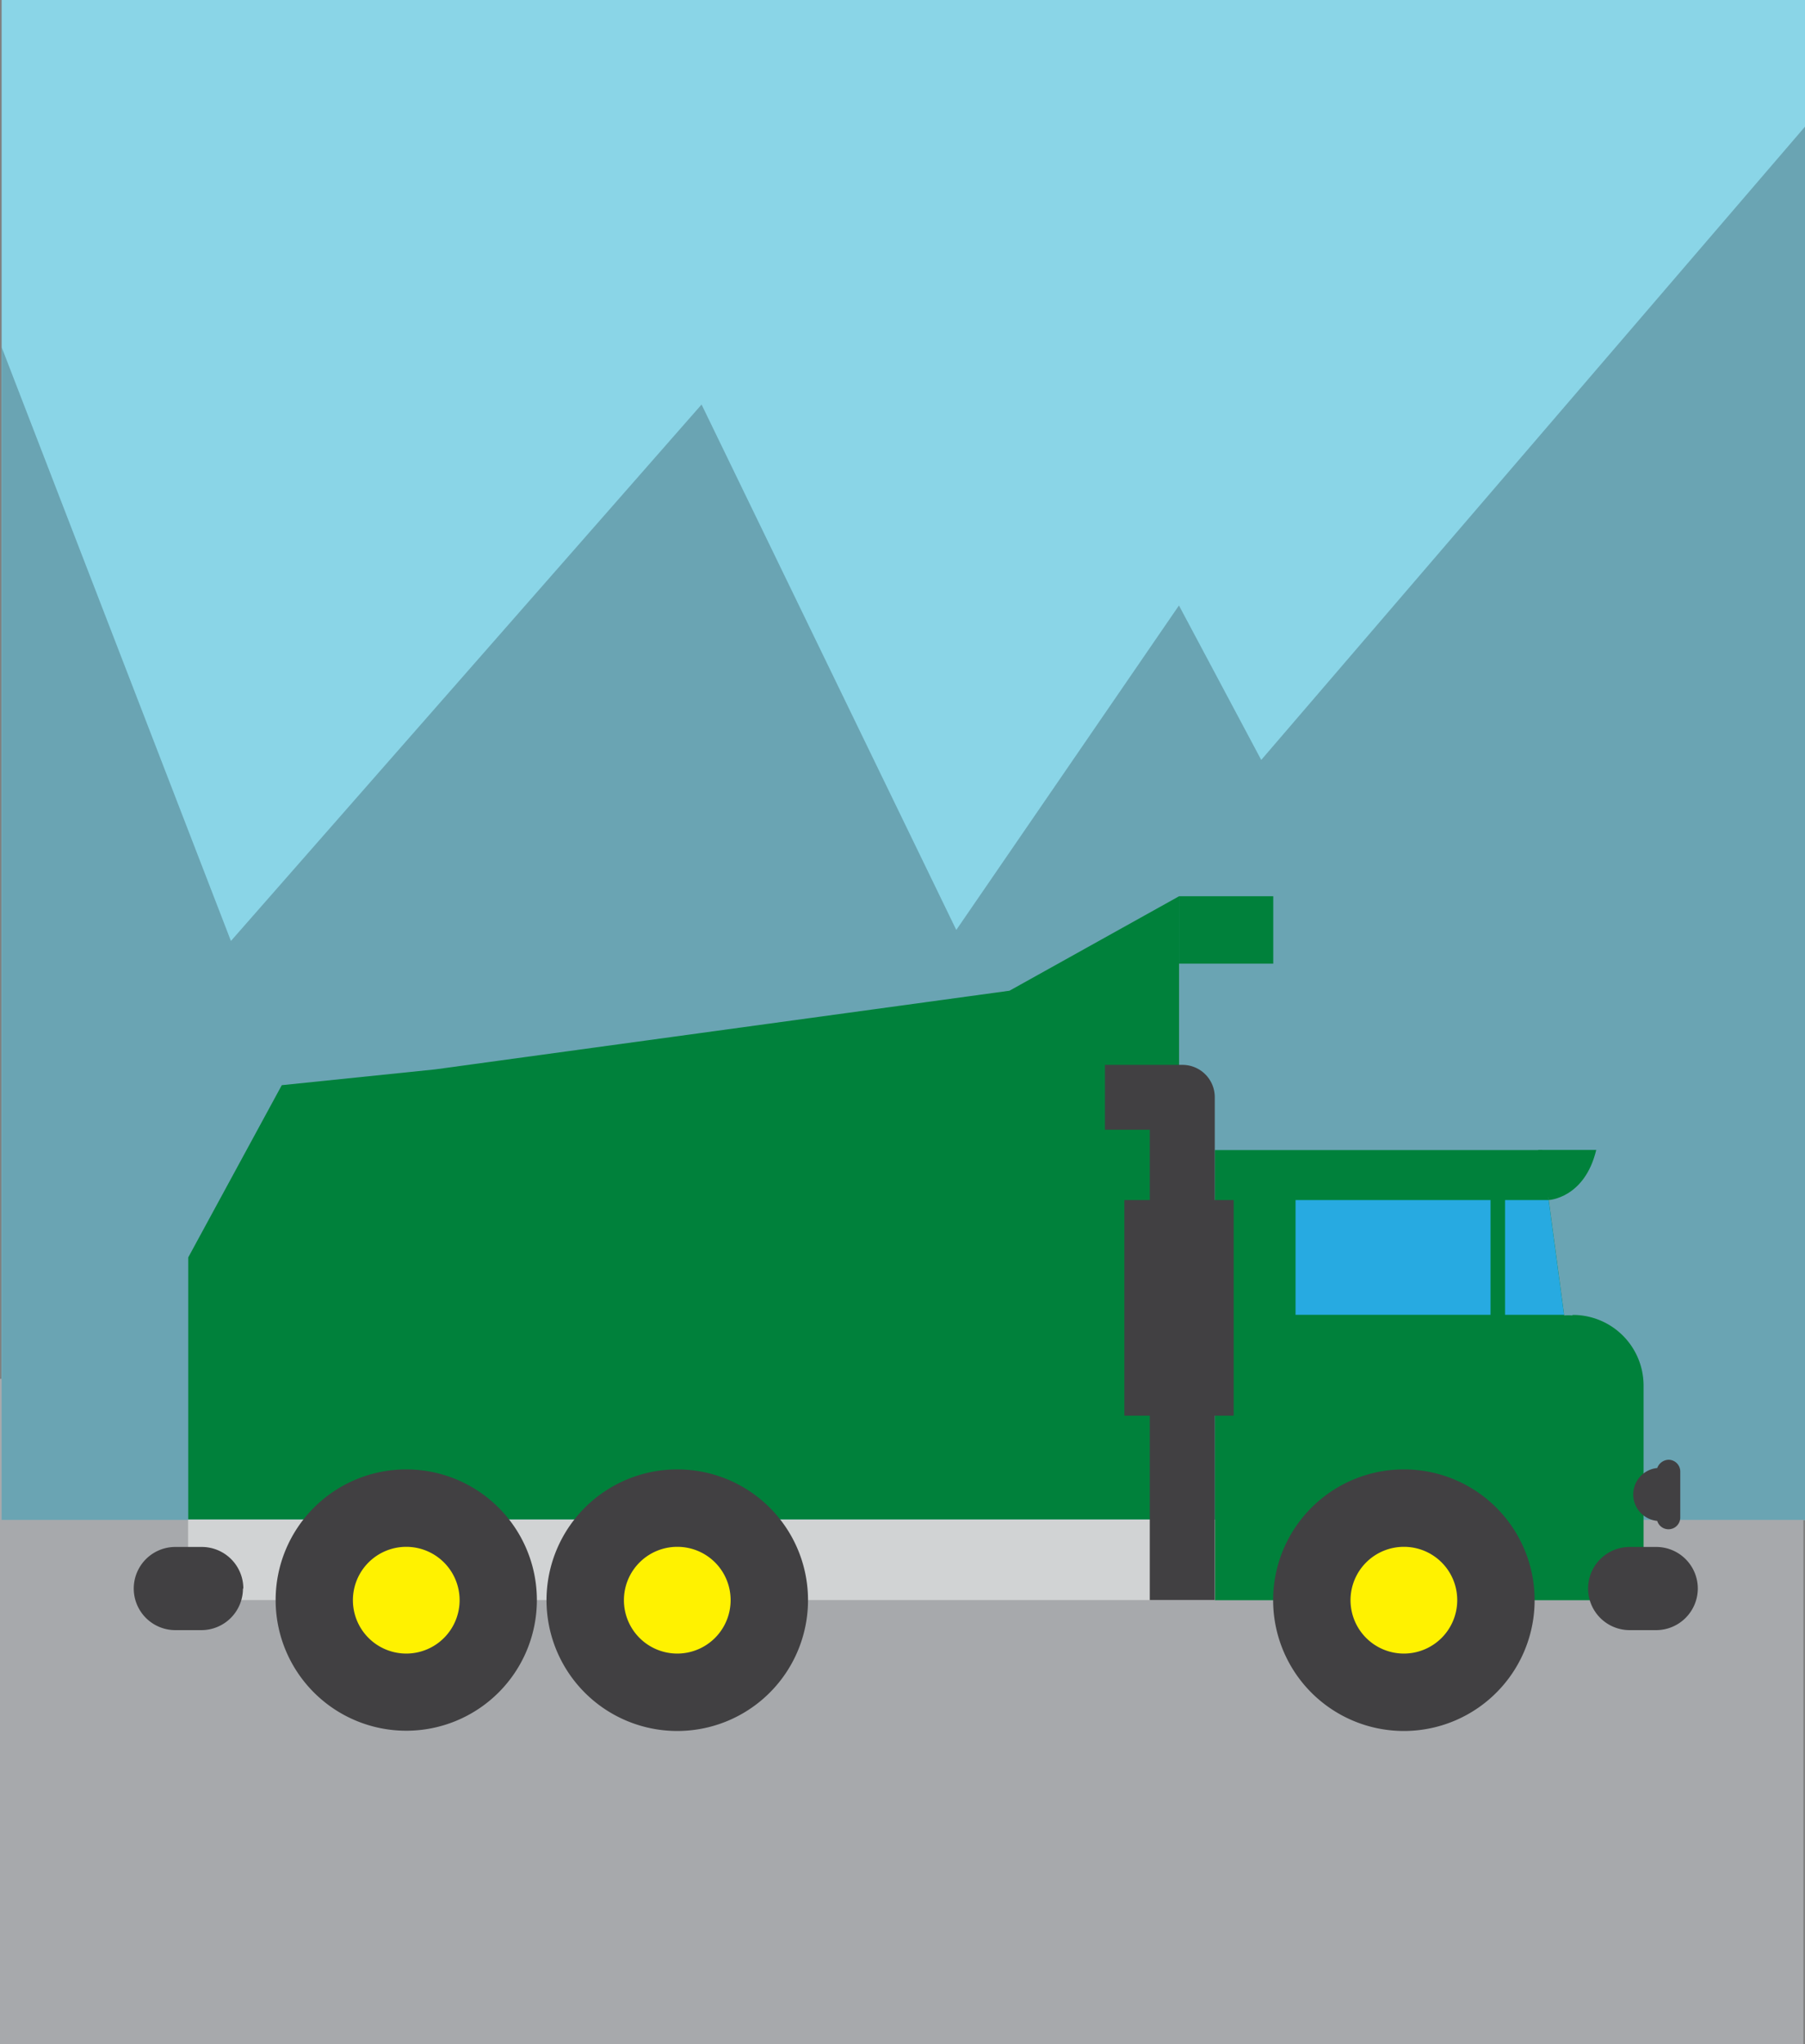 <svg xmlns="http://www.w3.org/2000/svg" viewBox="0 0 144.13 163.18">
  <rect x="0" y="0" width="144.13" height="163.18" fill="#808080" stroke="none"/>
  <g id="Layer_2" data-name="Layer 2">
    <g id="Layer_1-2" data-name="Layer 1">
      <path fill="#8ad5e7" d="M.13 0h144v121.32H.13z"/>
      <path fill="#a7a9ac" d="M0 110.06h144v53.12H0z"/>
      <path fill="#6aa4b3" d="M144.13 121.32V10.11l-43.42 50.55-6.57-12.33-17.78 25.9-20.34-41.94-37.58 42.82L.13 27.71v93.61h144z"/>
      <path fill="#00813b" d="M94.15 71.54l-13.54 7.54-45.86 6.28-12.25 1.26-7.47 13.75v20.92h79.12V71.54zM125.54 105a4.58 4.58 0 00-.64 0l-1.77-13.2H97v35.93h34.24V110.6a5.64 5.64 0 00-5.65-5.64"/>
      <path fill="#d1d3d4" d="M15.02 121.29h81.99v6.43H15.02z"/>
      <path d="M91.81 85h2.63A2.58 2.58 0 0197 87.6v40.12h-5.19V90.18h-3.58V85z" fill="#414042"/>
      <path fill="#414042" d="M89.78 95.79h8.73V113h-8.73zM42.87 127.72a10.43 10.43 0 11-10.43-10.43 10.43 10.43 0 0110.43 10.43"/>
      <path d="M36.7 127.72a4.26 4.26 0 11-4.26-4.25 4.26 4.26 0 014.26 4.25" fill="#fff200"/>
      <path d="M64.52 127.72a10.44 10.44 0 11-10.43-10.43 10.43 10.43 0 0110.43 10.43" fill="#414042"/>
      <path d="M58.34 127.72a4.26 4.26 0 11-4.25-4.25 4.25 4.25 0 014.25 4.25" fill="#fff200"/>
      <path d="M122.54 127.72a10.44 10.44 0 11-10.44-10.43 10.43 10.43 0 0110.44 10.43" fill="#414042"/>
      <path d="M116.36 127.72a4.26 4.26 0 11-4.26-4.25 4.25 4.25 0 014.26 4.25" fill="#fff200"/>
      <path d="M135.57 126.8a3.33 3.33 0 01-3.33 3.32h-2.11a3.32 3.32 0 110-6.64h2.11a3.32 3.32 0 013.33 3.32M19.4 126.8a3.32 3.32 0 01-3.32 3.32H14a3.32 3.32 0 010-6.64h2.11a3.32 3.32 0 013.32 3.32M133.23 116.52a1 1 0 00-.9.66 2.12 2.12 0 000 4.22.94.94 0 001.84-.28v-3.66a.94.94 0 00-.94-.94" fill="#414042"/>
      <path fill="#27aae1" d="M103.45 95.79h15.57v9.16h-15.57zM120.18 104.95h4.71l-1.23-9.16h-3.48v9.16z"/>
      <path fill="#00813b" d="M94.15 71.54h7.52v5.38h-7.52zM123.66 95.79s2.87-.13 3.8-4h-4.64"/>
    </g>
  </g>
</svg>
